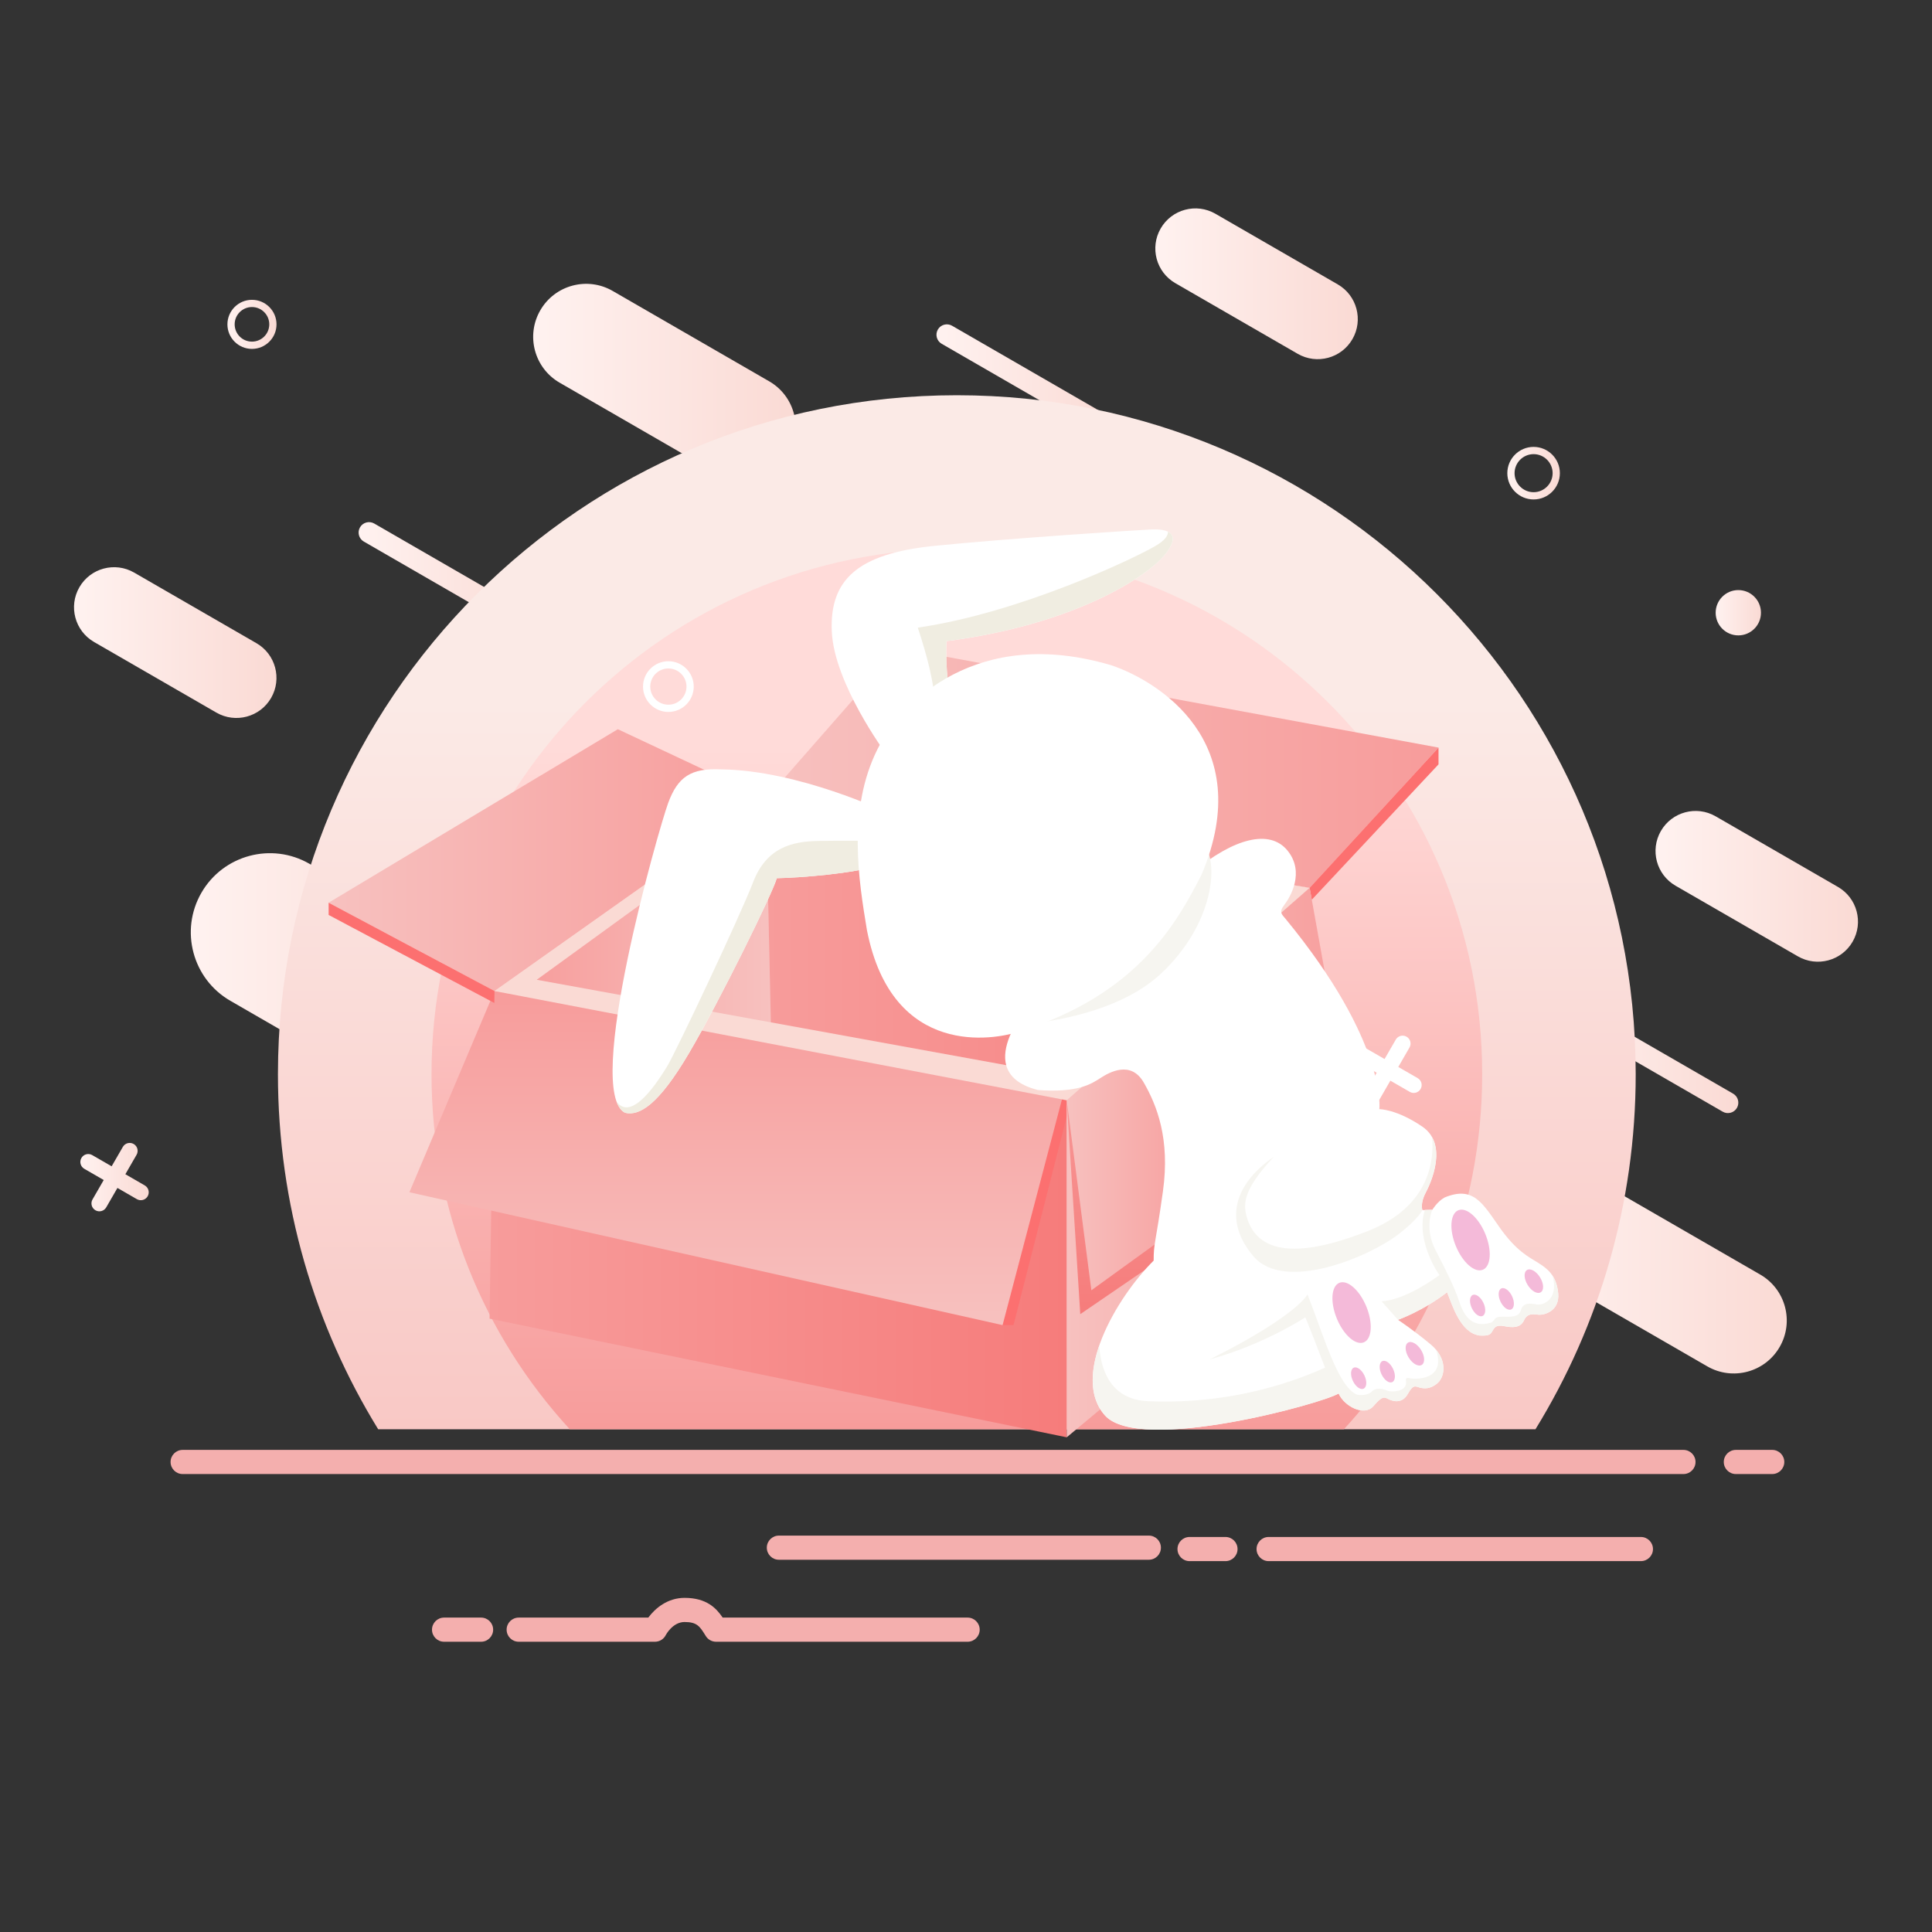 <?xml version="1.0" encoding="utf-8"?>
<!-- Generator: Adobe Illustrator 23.1.0, SVG Export Plug-In . SVG Version: 6.00 Build 0)  -->
<svg version="1.1" id="暂无内容" xmlns="http://www.w3.org/2000/svg" xmlns:xlink="http://www.w3.org/1999/xlink" x="0px"
	 y="0px" viewBox="0 0 800 800" style="enable-background:new 0 0 800 800;" xml:space="preserve">
<rect x="0" y="0" width="800" height="800" fill="#333333" stroke="none"/>
<style type="text/css">
	.st0{fill:url(#SVGID_1_);}
	.st1{fill:url(#SVGID_2_);}
	.st2{fill:url(#SVGID_3_);}
	.st3{fill:url(#SVGID_4_);}
	.st4{fill:url(#SVGID_5_);}
	.st5{fill:url(#SVGID_6_);}
	.st6{fill:url(#SVGID_7_);}
	.st7{fill:url(#SVGID_8_);}
	.st8{fill:url(#SVGID_9_);}
	.st9{fill:url(#SVGID_10_);}
	.st10{fill:url(#SVGID_11_);}
	.st11{fill:url(#SVGID_12_);}
	.st12{fill:#F4AFAE;}
	.st13{fill:url(#SVGID_13_);}
	.st14{fill:url(#SVGID_14_);}
	.st15{fill:url(#SVGID_15_);}
	.st16{fill:#FFFFFF;}
	.st17{fill:#FC7070;}
	.st18{fill:#FADAD4;}
	.st19{fill:url(#SVGID_16_);}
	.st20{fill:none;stroke:#2EA7E0;stroke-miterlimit:10;}
	.st21{fill:url(#SVGID_17_);}
	.st22{fill:#FFDCEE;}
	.st23{fill:url(#SVGID_18_);}
	.st24{fill:#4C2C00;}
	.st25{fill:#F48484;}
	.st26{fill:#F7B7B7;}
	.st27{fill:url(#SVGID_19_);}
	.st28{fill:url(#SVGID_20_);}
	.st29{fill:url(#SVGID_21_);}
	.st30{fill:url(#SVGID_22_);}
	.st31{fill:url(#SVGID_23_);}
	.st32{fill:url(#SVGID_24_);}
	.st33{fill:url(#SVGID_25_);}
	.st34{fill:url(#SVGID_26_);}
	.st35{fill:url(#SVGID_27_);}
	.st36{fill:url(#SVGID_28_);}
	.st37{fill:url(#SVGID_29_);}
	.st38{fill:url(#SVGID_30_);}
	.st39{fill:url(#SVGID_31_);}
	.st40{fill:url(#SVGID_32_);}
	.st41{fill:url(#SVGID_33_);}
	.st42{fill:url(#SVGID_34_);}
	.st43{fill:url(#SVGID_35_);}
	.st44{fill:url(#SVGID_36_);}
	.st45{fill:url(#SVGID_37_);}
	.st46{fill:url(#SVGID_38_);}
	.st47{fill:url(#SVGID_39_);}
	.st48{fill:url(#SVGID_40_);}
	.st49{fill:#F6F5F0;}
	.st50{fill:#F0EDE1;}
	.st51{fill:url(#SVGID_41_);}
	.st52{fill:url(#SVGID_42_);}
	.st53{fill:url(#SVGID_43_);}
	.st54{fill:url(#SVGID_44_);}
	.st55{fill:url(#SVGID_45_);}
	.st56{fill:url(#SVGID_46_);}
	.st57{fill:url(#SVGID_47_);}
	.st58{fill:url(#SVGID_48_);}
	.st59{fill:url(#SVGID_49_);}
	.st60{fill:url(#SVGID_50_);}
	.st61{fill:url(#SVGID_51_);}
	.st62{fill:url(#SVGID_52_);}
	.st63{fill:url(#SVGID_53_);}
	.st64{fill:url(#SVGID_54_);}
	.st65{fill:url(#SVGID_55_);}
	.st66{fill:url(#SVGID_56_);}
	.st67{fill:url(#SVGID_57_);}
	.st68{fill:url(#SVGID_58_);}
	.st69{fill:url(#SVGID_59_);}
	.st70{fill:url(#SVGID_60_);}
	.st71{fill:#F79C9B;}
	.st72{fill:url(#SVGID_61_);}
	.st73{fill:url(#SVGID_62_);}
	.st74{fill:url(#SVGID_63_);}
	.st75{fill:url(#SVGID_64_);}
	.st76{fill:url(#SVGID_65_);}
	.st77{fill:url(#SVGID_66_);}
	.st78{fill:url(#SVGID_67_);}
	.st79{fill:url(#SVGID_68_);}
	.st80{fill:url(#SVGID_69_);}
	.st81{fill:url(#SVGID_70_);}
	.st82{fill:url(#SVGID_71_);}
	.st83{fill:url(#SVGID_72_);}
	.st84{fill:url(#SVGID_73_);}
	.st85{fill:url(#SVGID_74_);}
	.st86{fill:url(#SVGID_75_);}
	.st87{fill:#EF6563;}
	.st88{fill:url(#SVGID_76_);}
	.st89{fill:#F18C8A;}
	.st90{fill:#F9C3C0;}
	.st91{fill:url(#SVGID_77_);}
	.st92{fill:url(#SVGID_78_);}
	.st93{fill:url(#SVGID_79_);}
	.st94{fill:url(#SVGID_80_);}
	.st95{fill:url(#SVGID_81_);}
	.st96{fill:url(#SVGID_82_);}
	.st97{fill:url(#SVGID_83_);}
	.st98{fill:url(#SVGID_84_);}
	.st99{fill:url(#SVGID_85_);}
	.st100{fill:url(#SVGID_86_);}
	.st101{fill:url(#SVGID_87_);}
	.st102{fill:url(#SVGID_88_);}
	.st103{fill:url(#SVGID_89_);}
	.st104{fill:url(#SVGID_90_);}
	.st105{fill:url(#SVGID_91_);}
	.st106{fill:url(#SVGID_92_);}
	.st107{fill:url(#SVGID_93_);}
	.st108{fill:url(#SVGID_94_);}
	.st109{fill:url(#SVGID_95_);}
	.st110{fill:url(#SVGID_96_);}
	.st111{fill:url(#SVGID_97_);}
	.st112{fill:url(#SVGID_98_);}
	.st113{fill:url(#SVGID_99_);}
	.st114{fill:url(#SVGID_100_);}
	.st115{fill:url(#SVGID_101_);}
	.st116{fill:url(#SVGID_102_);}
	.st117{fill:url(#SVGID_103_);}
	.st118{fill:#F4BAD9;}
	.st119{fill:url(#SVGID_104_);}
	.st120{fill:url(#SVGID_105_);}
	.st121{fill:url(#SVGID_106_);}
	.st122{fill:url(#SVGID_107_);}
	.st123{fill:url(#SVGID_108_);}
	.st124{fill:url(#SVGID_109_);}
	.st125{fill:url(#SVGID_110_);}
	.st126{fill:url(#SVGID_111_);}
	.st127{fill:url(#SVGID_112_);}
	.st128{fill:url(#SVGID_113_);}
	.st129{fill:url(#SVGID_114_);}
	.st130{fill:url(#SVGID_115_);}
	.st131{fill:url(#SVGID_116_);}
	.st132{fill:url(#SVGID_117_);}
	.st133{fill:url(#SVGID_118_);}
	.st134{fill:#F37170;}
	.st135{fill:#F5AEAD;}
	.st136{fill:url(#SVGID_119_);}
	.st137{fill:url(#SVGID_120_);}
	.st138{fill:url(#SVGID_121_);}
	.st139{fill:url(#SVGID_122_);}
	.st140{fill:url(#SVGID_123_);}
	.st141{fill:url(#SVGID_124_);}
	.st142{fill:url(#SVGID_125_);}
	.st143{fill:url(#SVGID_126_);}
	.st144{fill:url(#SVGID_127_);}
	.st145{fill:url(#SVGID_128_);}
	.st146{fill:url(#SVGID_129_);}
	.st147{fill:url(#SVGID_130_);}
	.st148{fill:url(#SVGID_131_);}
	.st149{fill:url(#SVGID_132_);}
	.st150{fill:url(#SVGID_133_);}
	.st151{fill:url(#SVGID_134_);}
	.st152{fill:url(#SVGID_135_);}
	.st153{fill:url(#SVGID_136_);}
	.st154{fill:url(#SVGID_137_);}
	.st155{fill:url(#SVGID_138_);}
	.st156{fill:url(#SVGID_139_);}
	.st157{fill:#F68382;}
	.st158{fill:#F7F8F8;}
	.st159{fill:#E86867;}
	.st160{fill:#B6DFFF;}
	.st161{fill:none;stroke:#4C2C00;stroke-width:6;stroke-linecap:round;stroke-miterlimit:10;}
	.st162{fill:url(#SVGID_140_);}
	.st163{fill:url(#SVGID_141_);}
	.st164{fill:url(#SVGID_142_);}
	.st165{fill:url(#SVGID_143_);}
	.st166{fill:url(#SVGID_144_);}
	.st167{fill:url(#SVGID_145_);}
	.st168{fill:url(#SVGID_146_);}
	.st169{fill:url(#SVGID_147_);}
	.st170{fill:url(#SVGID_148_);}
	.st171{fill:url(#SVGID_149_);}
	.st172{fill:url(#SVGID_150_);}
	.st173{fill:url(#SVGID_151_);}
	.st174{fill:url(#SVGID_152_);}
	.st175{fill:url(#SVGID_153_);}
	.st176{fill:url(#SVGID_154_);}
	.st177{fill:url(#SVGID_155_);}
	.st178{fill:url(#SVGID_156_);}
	.st179{fill:#F79B9A;}
	.st180{fill:url(#SVGID_157_);}
	.st181{fill:url(#SVGID_158_);}
	.st182{fill:url(#SVGID_159_);}
	.st183{fill:url(#SVGID_160_);}
	.st184{fill:url(#SVGID_161_);}
	.st185{fill:url(#SVGID_162_);}
	.st186{fill:url(#SVGID_163_);}
	.st187{fill:url(#SVGID_164_);}
	.st188{fill:url(#SVGID_165_);}
	.st189{fill:url(#SVGID_166_);}
	.st190{fill:url(#SVGID_167_);}
	.st191{fill:url(#SVGID_168_);}
	.st192{fill:url(#SVGID_169_);}
	.st193{fill:url(#SVGID_170_);}
	.st194{fill:url(#SVGID_171_);}
	.st195{fill:url(#SVGID_172_);}
	.st196{fill:url(#SVGID_173_);}
	.st197{fill:url(#SVGID_174_);}
	.st198{fill:url(#SVGID_175_);}
	.st199{fill:url(#SVGID_176_);}
	.st200{fill:url(#SVGID_177_);}
	.st201{fill:url(#SVGID_178_);}
	.st202{fill:url(#SVGID_179_);}
	.st203{fill:url(#SVGID_180_);}
	.st204{fill:url(#SVGID_181_);}
	.st205{fill:url(#SVGID_182_);}
	.st206{fill:url(#SVGID_183_);}
	.st207{fill:url(#SVGID_184_);}
	.st208{fill:url(#SVGID_185_);}
	.st209{fill:url(#SVGID_186_);}
	.st210{fill:url(#SVGID_187_);}
	.st211{fill:#EA6E6D;}
	.st212{fill:#F47E7D;}
	.st213{fill:#F48E8D;}
	.st214{fill:url(#SVGID_188_);}
	.st215{fill:url(#SVGID_189_);}
	.st216{fill:url(#SVGID_190_);}
	.st217{fill:url(#SVGID_191_);}
	.st218{fill:url(#SVGID_192_);}
	.st219{fill:url(#SVGID_193_);}
	.st220{fill:url(#SVGID_194_);}
	.st221{fill:url(#SVGID_195_);}
	.st222{fill:url(#SVGID_196_);}
	.st223{fill:url(#SVGID_197_);}
	.st224{fill:url(#SVGID_198_);}
	.st225{fill:url(#SVGID_199_);}
	.st226{fill:url(#SVGID_200_);}
	.st227{fill:url(#SVGID_201_);}
	.st228{fill:url(#SVGID_202_);}
	.st229{fill:url(#SVGID_203_);}
	.st230{fill:url(#SVGID_204_);}
	.st231{fill:url(#SVGID_205_);}
	.st232{fill:url(#SVGID_206_);}
	.st233{fill:url(#SVGID_207_);}
	.st234{fill:url(#SVGID_208_);}
	.st235{fill:url(#SVGID_209_);}
	.st236{fill:url(#SVGID_210_);}
	.st237{fill:url(#SVGID_211_);}
	.st238{fill:url(#SVGID_212_);}
	.st239{fill:url(#SVGID_213_);}
	.st240{fill:url(#SVGID_214_);}
	.st241{fill:url(#SVGID_215_);}
	.st242{fill:url(#SVGID_216_);}
	.st243{fill:url(#SVGID_217_);}
	.st244{fill:url(#SVGID_218_);}
	.st245{fill:url(#SVGID_219_);}
	.st246{fill:url(#SVGID_220_);}
	.st247{fill:url(#SVGID_221_);}
	.st248{fill:url(#SVGID_222_);}
	.st249{fill:url(#SVGID_223_);}
	.st250{fill:url(#SVGID_224_);}
	.st251{fill:url(#SVGID_225_);}
	.st252{fill:url(#SVGID_226_);}
</style>
<g>
	<g>
		<g>
			<g>
				<linearGradient id="SVGID_1_" gradientUnits="userSpaceOnUse" x1="220.774" y1="158.173" x2="329.481" y2="158.173">
					<stop  offset="0" style="stop-color:#FFF2F0"/>
					<stop  offset="1" style="stop-color:#FADAD4"/>
				</linearGradient>
				<path class="st0" d="M231.75,158.47l64.81,37.42c10.5,6.06,23.92,2.46,29.97-8.03l0,0c6.06-10.5,2.46-23.92-8.03-29.97
					l-64.81-37.42c-10.5-6.06-23.92-2.46-29.97,8.03l0,0C217.66,138.99,221.25,152.41,231.75,158.47z"/>
				<linearGradient id="SVGID_2_" gradientUnits="userSpaceOnUse" x1="631.155" y1="528.073" x2="739.862" y2="528.073">
					<stop  offset="0" style="stop-color:#FFF2F0"/>
					<stop  offset="1" style="stop-color:#FADAD4"/>
				</linearGradient>
				<path class="st1" d="M728.89,527.78l-64.81-37.42c-10.5-6.06-23.92-2.46-29.97,8.03l0,0c-6.06,10.5-2.46,23.92,8.03,29.97
					l64.81,37.42c10.5,6.06,23.92,2.46,29.97-8.03C742.98,547.26,739.38,533.84,728.89,527.78z"/>
				<linearGradient id="SVGID_3_" gradientUnits="userSpaceOnUse" x1="30.644" y1="266.076" x2="114.491" y2="266.076">
					<stop  offset="0" style="stop-color:#FFF2F0"/>
					<stop  offset="1" style="stop-color:#FADAD4"/>
				</linearGradient>
				<path class="st2" d="M38.94,265.83l50.65,29.24c7.94,4.58,18.09,1.86,22.67-6.07l0,0c4.58-7.94,1.86-18.09-6.07-22.67
					l-50.65-29.24c-7.94-4.58-18.09-1.86-22.67,6.07C28.29,251.09,31.01,261.24,38.94,265.83z"/>
				<linearGradient id="SVGID_4_" gradientUnits="userSpaceOnUse" x1="478.387" y1="117.516" x2="562.234" y2="117.516">
					<stop  offset="0" style="stop-color:#FFF2F0"/>
					<stop  offset="1" style="stop-color:#FADAD4"/>
				</linearGradient>
				<path class="st3" d="M486.69,117.26l50.65,29.24c7.94,4.58,18.09,1.86,22.67-6.07l0,0c4.58-7.94,1.86-18.09-6.07-22.67
					l-50.65-29.24c-7.94-4.58-18.09-1.86-22.67,6.07C476.03,102.53,478.75,112.68,486.69,117.26z"/>
				<linearGradient id="SVGID_5_" gradientUnits="userSpaceOnUse" x1="685.509" y1="367.004" x2="769.356" y2="367.004">
					<stop  offset="0" style="stop-color:#FFF2F0"/>
					<stop  offset="1" style="stop-color:#FADAD4"/>
				</linearGradient>
				<path class="st4" d="M761.06,367.26l-50.65-29.24c-7.94-4.58-18.09-1.86-22.67,6.07c-4.58,7.94-1.86,18.09,6.07,22.67
					L744.46,396c7.94,4.58,18.09,1.86,22.67-6.07h0C771.71,381.99,768.99,371.84,761.06,367.26z"/>
				<linearGradient id="SVGID_6_" gradientUnits="userSpaceOnUse" x1="643.438" y1="437.035" x2="719.799" y2="437.035">
					<stop  offset="0" style="stop-color:#FFF2F0"/>
					<stop  offset="1" style="stop-color:#FADAD4"/>
				</linearGradient>
				<path class="st5" d="M644.02,415.33L644.02,415.33c-1.19,2.06-0.48,4.7,1.58,5.89l67.74,39.11c2.06,1.19,4.7,0.48,5.89-1.58
					c1.19-2.06,0.48-4.7-1.58-5.89l-67.74-39.11C647.84,412.56,645.21,413.26,644.02,415.33z"/>
				<linearGradient id="SVGID_7_" gradientUnits="userSpaceOnUse" x1="148.491" y1="240.069" x2="224.851" y2="240.069">
					<stop  offset="0" style="stop-color:#FFF2F0"/>
					<stop  offset="1" style="stop-color:#FADAD4"/>
				</linearGradient>
				<path class="st6" d="M150.65,224.25l67.74,39.11c2.06,1.19,4.7,0.48,5.89-1.58c1.19-2.06,0.48-4.7-1.58-5.89l-67.74-39.11
					c-2.06-1.19-4.7-0.48-5.89,1.58C147.88,220.42,148.58,223.06,150.65,224.25z"/>
				<linearGradient id="SVGID_8_" gradientUnits="userSpaceOnUse" x1="33.266" y1="487.416" x2="61.587" y2="487.416">
					<stop  offset="0" style="stop-color:#FFF2F0"/>
					<stop  offset="1" style="stop-color:#FADAD4"/>
				</linearGradient>
				<path class="st7" d="M59.95,490.86l-8.04-4.64l4.64-8.04c0.91-1.57,0.37-3.57-1.2-4.48c-1.57-0.91-3.57-0.37-4.48,1.2
					l-4.64,8.04l-8.04-4.64c-1.57-0.91-3.57-0.37-4.48,1.2s-0.37,3.57,1.2,4.48l8.04,4.64l-4.64,8.04c-0.91,1.57-0.37,3.57,1.2,4.48
					s3.57,0.37,4.48-1.2l4.64-8.04l8.04,4.64c1.57,0.91,3.57,0.37,4.48-1.2C62.05,493.77,61.51,491.76,59.95,490.86z"/>
				<linearGradient id="SVGID_9_" gradientUnits="userSpaceOnUse" x1="387.768" y1="158.172" x2="464.129" y2="158.172">
					<stop  offset="0" style="stop-color:#FFF2F0"/>
					<stop  offset="1" style="stop-color:#FADAD4"/>
				</linearGradient>
				<path class="st8" d="M389.92,142.35l67.74,39.11c2.06,1.19,4.7,0.48,5.89-1.58c1.19-2.06,0.48-4.7-1.58-5.89l-67.74-39.11
					c-2.06-1.19-4.7-0.48-5.89,1.58l0,0C387.16,138.53,387.86,141.16,389.92,142.35z"/>
				<linearGradient id="SVGID_10_" gradientUnits="userSpaceOnUse" x1="624.151" y1="195.93" x2="645.917" y2="195.93">
					<stop  offset="0" style="stop-color:#FFF2F0"/>
					<stop  offset="1" style="stop-color:#FADAD4"/>
				</linearGradient>
				<path class="st9" d="M635.03,206.81c6,0,10.88-4.88,10.88-10.88c0-6-4.88-10.88-10.88-10.88s-10.88,4.88-10.88,10.88
					C624.15,201.93,629.03,206.81,635.03,206.81z M635.03,188.05c4.35,0,7.88,3.54,7.88,7.88s-3.54,7.88-7.88,7.88
					s-7.88-3.54-7.88-7.88S630.69,188.05,635.03,188.05z"/>
				<linearGradient id="SVGID_11_" gradientUnits="userSpaceOnUse" x1="94.162" y1="134.306" x2="114.491" y2="134.306">
					<stop  offset="0" style="stop-color:#FFF2F0"/>
					<stop  offset="1" style="stop-color:#FADAD4"/>
				</linearGradient>
				<path class="st10" d="M104.33,144.47c5.6,0,10.17-4.56,10.17-10.16s-4.56-10.16-10.17-10.16c-5.6,0-10.16,4.56-10.16,10.16
					S98.72,144.47,104.33,144.47z M104.33,127.14c3.95,0,7.17,3.21,7.17,7.16s-3.21,7.16-7.17,7.16s-7.16-3.21-7.16-7.16
					S100.38,127.14,104.33,127.14z"/>
				<linearGradient id="SVGID_12_" gradientUnits="userSpaceOnUse" x1="710.416" y1="253.719" x2="729.182" y2="253.719">
					<stop  offset="0" style="stop-color:#FFF2F0"/>
					<stop  offset="1" style="stop-color:#FADAD4"/>
				</linearGradient>
				<path class="st11" d="M719.8,263.1c5.18,0,9.38-4.2,9.38-9.38c0-5.18-4.2-9.38-9.38-9.38s-9.38,4.2-9.38,9.38
					C710.42,258.9,714.62,263.1,719.8,263.1z"/>
				<g>
					<path class="st12" d="M697.08,600.37H75.63c-2.76,0-5,2.24-5,5s2.24,5,5,5h621.45c2.76,0,5-2.24,5-5
						S699.84,600.37,697.08,600.37z"/>
				</g>
				<g>
					<path class="st12" d="M733.84,600.37h-15.06c-2.76,0-5,2.24-5,5s2.24,5,5,5h15.06c2.76,0,5-2.24,5-5
						S736.6,600.37,733.84,600.37z"/>
				</g>
				<g>
					<path class="st12" d="M475.71,635.86H322.52c-2.76,0-5,2.24-5,5c0,2.76,2.24,5,5,5h153.19c2.76,0,5-2.24,5-5
						C480.71,638.09,478.48,635.86,475.71,635.86z"/>
				</g>
				<g>
					<path class="st12" d="M507.44,636.43h-14.87c-2.76,0-5,2.24-5,5s2.24,5,5,5h14.87c2.76,0,5-2.24,5-5
						S510.2,636.43,507.44,636.43z"/>
				</g>
				<g>
					<path class="st12" d="M679.46,636.43H525.31c-2.76,0-5,2.24-5,5s2.24,5,5,5h154.15c2.76,0,5-2.24,5-5
						S682.22,636.43,679.46,636.43z"/>
				</g>
				<g>
					<path class="st12" d="M199.2,669.81h-15.32c-2.76,0-5,2.24-5,5s2.24,5,5,5h15.32c2.76,0,5-2.24,5-5S201.97,669.81,199.2,669.81
						z"/>
				</g>
				<g>
					<path class="st12" d="M400.67,669.81H299.24c-2.65-3.92-6.67-8.17-15.78-8.17c-7.07,0-12.19,4.35-15.01,8.17h-53.67
						c-2.76,0-5,2.24-5,5s2.24,5,5,5h56.43c1.89,0,3.63-1.07,4.47-2.76c0.03-0.05,2.84-5.41,7.78-5.41c5.17,0,6.32,1.83,8.59,5.48
						l0.21,0.34c0.91,1.46,2.52,2.35,4.24,2.35h104.17c2.76,0,5-2.24,5-5S403.43,669.81,400.67,669.81z"/>
				</g>
				<linearGradient id="SVGID_13_" gradientUnits="userSpaceOnUse" x1="79.007" y1="401.062" x2="196.546" y2="401.062">
					<stop  offset="0" style="stop-color:#FFF2F0"/>
					<stop  offset="1" style="stop-color:#FADAD4"/>
				</linearGradient>
				<path class="st13" d="M147.41,444.44l-52.02-30.03c-15.67-9.04-21.03-29.08-11.99-44.74l0,0c9.04-15.67,29.08-21.03,44.74-11.99
					l52.02,30.03c15.67,9.04,21.03,29.08,11.99,44.74l0,0C183.11,448.12,163.08,453.49,147.41,444.44z"/>
			</g>
		</g>
		<linearGradient id="SVGID_14_" gradientUnits="userSpaceOnUse" x1="396.204" y1="163.664" x2="396.204" y2="591.834">
			<stop  offset="0.296" style="stop-color:#FBEAE6"/>
			<stop  offset="1" style="stop-color:#F9C8C5"/>
		</linearGradient>
		<path class="st14" d="M635.8,591.83c26.32-42.79,41.51-93.15,41.51-147.06c0-155.25-125.86-281.11-281.11-281.11
			c-155.25,0-281.11,125.86-281.11,281.11c0,53.92,15.19,104.28,41.51,147.06H635.8z"/>
		<linearGradient id="SVGID_15_" gradientUnits="userSpaceOnUse" x1="396.204" y1="227.238" x2="396.204" y2="591.834">
			<stop  offset="0.226" style="stop-color:#FFDBD9"/>
			<stop  offset="1" style="stop-color:#F79C9B"/>
		</linearGradient>
		<path class="st15" d="M556.48,591.83c35.55-38.72,57.26-90.36,57.26-147.06c0-120.14-97.39-217.53-217.53-217.53
			s-217.53,97.39-217.53,217.53c0,56.71,21.71,108.34,57.26,147.06H556.48z"/>
		<g>
			<path class="st16" d="M276.76,294.8c-5.79,0-10.5-4.71-10.5-10.5s4.71-10.5,10.5-10.5s10.5,4.71,10.5,10.5
				S282.55,294.8,276.76,294.8z M276.76,276.8c-4.14,0-7.5,3.36-7.5,7.5s3.36,7.5,7.5,7.5s7.5-3.36,7.5-7.5
				S280.89,276.8,276.76,276.8z"/>
		</g>
		<circle class="st16" cx="515.35" cy="362.81" r="4.6"/>
		<path class="st16" d="M587.04,446.44L579,441.8l4.64-8.04c0.91-1.57,0.37-3.57-1.2-4.48c-1.57-0.91-3.57-0.37-4.48,1.2l-4.64,8.04
			l-8.04-4.64c-1.57-0.91-3.57-0.37-4.48,1.2s-0.37,3.57,1.2,4.48l8.04,4.64l-4.64,8.04c-0.91,1.57-0.37,3.57,1.2,4.48
			s3.57,0.37,4.48-1.2l4.64-8.04l8.04,4.64c1.57,0.91,3.57,0.37,4.48-1.2C589.15,449.35,588.61,447.34,587.04,446.44z"/>
		<path class="st16" d="M236.46,460.6l-8.04-4.64l4.64-8.04c0.91-1.57,0.37-3.57-1.2-4.48c-1.57-0.91-3.57-0.37-4.48,1.2l-4.64,8.04
			l-8.04-4.64c-1.57-0.91-3.57-0.37-4.48,1.2s-0.37,3.57,1.2,4.48l8.04,4.64l-4.64,8.04c-0.91,1.57-0.37,3.57,1.2,4.48
			s3.57,0.37,4.48-1.2l4.64-8.04l8.04,4.64c1.57,0.91,3.57,0.37,4.48-1.2C238.56,463.51,238.03,461.5,236.46,460.6z"/>
	</g>
	<g>
		<linearGradient id="SVGID_16_" gradientUnits="userSpaceOnUse" x1="202.722" y1="502.766" x2="441.701" y2="502.766">
			<stop  offset="0" style="stop-color:#F79C9B"/>
			<stop  offset="1" style="stop-color:#F67C7B"/>
		</linearGradient>
		<polygon class="st19" points="204.77,410.37 202.72,546.03 441.7,595.16 441.7,447.76 		"/>
		<polygon class="st17" points="410.3,542.29 415.15,548.7 419.68,548.7 441.7,462.38 441.7,447.76 		"/>
		<linearGradient id="SVGID_17_" gradientUnits="userSpaceOnUse" x1="319.531" y1="387.071" x2="213.063" y2="387.071">
			<stop  offset="0" style="stop-color:#F7C1BF"/>
			<stop  offset="1" style="stop-color:#F79C9B"/>
		</linearGradient>
		<polygon class="st21" points="319.53,438.14 317.23,336 213.06,407.7 221.87,417.71 		"/>
		<linearGradient id="SVGID_18_" gradientUnits="userSpaceOnUse" x1="317.233" y1="396.484" x2="542.297" y2="396.484">
			<stop  offset="0" style="stop-color:#F79C9B"/>
			<stop  offset="1" style="stop-color:#F67C7B"/>
		</linearGradient>
		<polygon class="st23" points="534,382.46 542.3,367.64 317.23,336 319.53,438.14 451.28,456.97 		"/>
		<linearGradient id="SVGID_19_" gradientUnits="userSpaceOnUse" x1="305.616" y1="548.697" x2="305.616" y2="410.37">
			<stop  offset="0" style="stop-color:#F7C1BF"/>
			<stop  offset="1" style="stop-color:#F79C9B"/>
		</linearGradient>
		<polygon class="st27" points="169.53,493.69 415.15,548.7 441.7,447.76 204.77,410.37 		"/>
		<linearGradient id="SVGID_20_" gradientUnits="userSpaceOnUse" x1="136.084" y1="356.161" x2="317.233" y2="356.161">
			<stop  offset="0" style="stop-color:#F7C1BF"/>
			<stop  offset="1" style="stop-color:#F79C9B"/>
		</linearGradient>
		<polygon class="st28" points="317.23,330.79 255.83,301.95 136.08,373.79 204.77,410.37 		"/>
		<polygon class="st17" points="136.08,378.86 204.69,415.31 204.77,410.37 136.08,373.79 		"/>
		<linearGradient id="SVGID_21_" gradientUnits="userSpaceOnUse" x1="317.233" y1="317.974" x2="595.659" y2="317.974">
			<stop  offset="0" style="stop-color:#F7C1BF"/>
			<stop  offset="1" style="stop-color:#F79C9B"/>
		</linearGradient>
		<polygon class="st29" points="595.66,309.56 372,268.3 317.23,330.79 542.3,367.64 		"/>
		<polygon class="st17" points="595.66,316.51 595.66,309.56 542.3,367.64 543.18,372.56 		"/>
		<linearGradient id="SVGID_22_" gradientUnits="userSpaceOnUse" x1="441.701" y1="481.403" x2="564.765" y2="481.403">
			<stop  offset="0" style="stop-color:#F7C1BF"/>
			<stop  offset="1" style="stop-color:#F79C9B"/>
		</linearGradient>
		<polygon class="st30" points="542.3,367.64 564.77,492.62 441.7,595.16 441.7,447.76 		"/>
		<linearGradient id="SVGID_23_" gradientUnits="userSpaceOnUse" x1="467.744" y1="435.739" x2="467.744" y2="544.157">
			<stop  offset="0" style="stop-color:#F79C9B"/>
			<stop  offset="1" style="stop-color:#F67C7B"/>
		</linearGradient>
		<polygon class="st31" points="447.32,544.16 493.79,512.38 482.55,435.74 441.7,455.6 		"/>
		<linearGradient id="SVGID_24_" gradientUnits="userSpaceOnUse" x1="441.701" y1="473.635" x2="499.148" y2="473.635">
			<stop  offset="0" style="stop-color:#F7C1BF"/>
			<stop  offset="1" style="stop-color:#F79C9B"/>
		</linearGradient>
		<polygon class="st32" points="441.7,455.6 451.91,534.28 499.15,500.1 490.43,412.99 		"/>
		<path class="st18" d="M317.23,330.79l-112.47,79.58L441.7,455.6l100.6-87.96L317.23,330.79z M440.29,445.36L222.25,405.7
			l94.98-68.96l211.02,34.51L440.29,445.36z"/>
	</g>
	<g>
		<path class="st16" d="M366.64,311.77c0,0-21.26-28.84-22.21-50.27c-0.96-21.43,10.72-32.25,42.32-35.45s85.21-6.61,89.81-6.81
			c4.6-0.2,13.6,0.2,6.32,9.81c-7.28,9.61-38.11,29.61-90.96,36.43c-0.57,11.43,1.34,22.85,1.34,22.85L366.64,311.77z"/>
		<path class="st50" d="M482.87,229.05c3.94-5.21,3.1-7.71,0.78-8.88c0.02,1.46-1.05,3.44-5.06,5.81
			c-8.81,5.21-56.17,27.77-98.55,33.91c3.41,10.39,7.24,23.49,7.08,33.84l6.13-5.4c0,0-1.91-11.42-1.34-22.85
			C444.77,258.66,475.59,238.66,482.87,229.05z"/>
		<path class="st16" d="M367.21,336.4c0,0-36.38-17.42-68.55-17.82c-12.45-0.6-18,3-22.02,14.02
			c-4.02,11.02-35.04,119.57-17.81,128.18c5.94,1.4,13.79-3.2,26.43-24.63c12.64-21.43,35.23-67.49,36.38-72.5
			c9.38-0.2,31.79-1.8,43.47-5.61C367.79,342.41,367.21,336.4,367.21,336.4z"/>
		<path class="st50" d="M366.55,348.19c-6.41-0.05-20.01-0.12-27.87,0.03c-10.53,0.2-21.26,2.6-26.81,17.02
			c-5.55,14.42-32.17,70.7-35.62,76.31c-3.44,5.6-14.54,23.34-20.96,14.6c0.82,2.26,1.98,3.85,3.53,4.63
			c5.94,1.4,13.79-3.2,26.43-24.63c12.64-21.43,35.23-67.49,36.38-72.5c9.38-0.2,31.79-1.8,43.47-5.61
			C365.77,354.18,366.23,350.92,366.55,348.19z"/>
		<path class="st16" d="M426.77,415.31c0,0-25.69,28.84,3.05,36.05c16.48,1.2,22.1-2.54,25.8-4.94c3.7-2.4,12.64-7.48,18,1.87
			c5.36,9.35,10.98,23.23,7.91,45.13c-3.06,21.9-3.83,21.1-3.83,28.57c-15.57,15.49-34.47,48.07-20.17,64.09
			c14.3,16.02,90.64-5.07,96.77-9.08c2.3,5.34,10.63,9.65,14.41,5.24c3.78-4.41,4.5-3.76,6.32-2.85s5.65,1.95,7.95-2.25
			c2.3-4.21,3.26-2.95,4.98-2.55s4.4,0.75,7.42-2c3.02-2.75,4.07-10.01-2.92-15.87c-6.99-5.86-13.58-10.21-13.58-10.21
			s10.28-3.61,20.33-11.42c2.3,5.71,5.55,16.72,13.4,17.93c3.93,0.2,4.5-0.4,5.27-1.7c0.77-1.3,1.34-2.9,4.88-2.2
			c3.54,0.7,6.8,0.85,8.33-2.45s4.26-2.35,6.22-2.25c1.96,0.1,8.62-1.4,7.9-8.91s-4.61-10.28-8.31-12.62
			c-3.7-2.34-9-4.74-16.02-14.75s-10.85-17.19-22.72-12.28c-3.06,1.7-5.07,5.11-5.07,5.11l-4.12,0.1c0,0-0.96-2.8,1.34-7.11
			s9.38-20.13-1.34-27.44c-10.72-7.31-17.81-7.24-17.81-7.24s3.32-27.51-38.81-78.78c-1.53-1.87-2.94-2.7-0.54-5.81
			s8.65-13.49,1.31-22.5c-7.34-9.01-22.21-5.14-39.19,8.95C481.98,374.79,426.77,415.31,426.77,415.31z"/>
		<path class="st49" d="M416.2,424.72c0,0,41.97-0.8,64.18-21.23c22.21-20.43,25.28-47.44,17.04-55.37
			C470.81,367.24,416.2,424.72,416.2,424.72z"/>
		<path class="st49" d="M588.96,501.03c0,0-0.96-2.8,1.34-7.11c1.91-3.57,7.1-15.08,2.69-23.07c0.89,9.45-0.82,28.8-26.81,38.99
			c-35.23,13.82-46.34,5.41-49.79-5.41c-1.53-5.41-2.3-11.22,11.11-25.44c-16.09,11.02-21.26,26.24-8.43,41.26
			c12.83,15.02,48.13,0.15,60.32-9.41C587.81,504.24,588.96,501.03,588.96,501.03z"/>
		<path class="st16" d="M363.38,310.16c9.7-19.33,41.17-51.27,96.89-34.65c18.96,6.41,60.51,31.44,37.34,86.52
			c-10.15,19.83-26.55,50.2-76.6,65.42c-8.43,2.67-51.51,11.48-62.04-42.35C355.66,364.97,350.68,335.47,363.38,310.16z"/>
		<path class="st49" d="M583.88,570.73c-1.91-0.4-1.82,0.1-1.63,1.7c0,4.21-6.51,3.91-7.56,3.5c-3.45-1.5-5.55-0.9-6.7,0.3
			s-3.61,1.7-6.03,1.3c-8.01-3.31-13.79-24.43-20.55-41.52c-3.7,5.88-19.28,16.42-40.6,26.91c22.09-5.93,39.7-17.43,39.7-17.43
			s1.02,2.14,8.17,20.83c-23.23,10.41-48.51,14.95-73.28,13.89c-16.09-0.69-19.68-13.9-20.22-23.07
			c-3.78,10.96-4.15,21.66,2.34,28.94c14.3,16.02,90.64-5.07,96.77-9.08c2.3,5.34,10.63,9.65,14.41,5.24
			c3.78-4.41,4.5-3.76,6.32-2.85c1.82,0.9,5.65,1.95,7.95-2.25c2.3-4.21,3.26-2.95,4.98-2.55c1.72,0.4,4.4,0.75,7.42-2
			c2.65-2.42,3.78-8.32-0.73-13.69C598.98,571.77,585.8,571.13,583.88,570.73z"/>
		<path class="st49" d="M645.21,535.48c-0.3-3.13-1.15-5.42-2.31-7.22c2.67,10.05-4.15,12.36-6.58,11.89
			c-2.43-0.47-5.62-0.94-6.51,2.27c-0.89,3.2-4.28,2.8-7.85,2.8c-3.57,0-2.55,1.33-4.47,2.4c-8.68,2.8-11.74-4.01-13.4-9.08
			c-1.66-5.07-4.98-11.88-9.7-20.96c-4.72-9.08-1.31-16.66-1.31-16.66l-3.03,0.07l0,0c-3.45,10.12,2.68,22.32,6,27
			c-15.57,11.22-24,10.82-24,10.82l6.83,7.68c0,0,10.28-3.6,20.33-11.42c2.3,5.71,5.55,16.72,13.4,17.92c3.93,0.2,4.5-0.4,5.27-1.7
			c0.77-1.3,1.34-2.9,4.88-2.2c3.54,0.7,6.8,0.85,8.33-2.45c1.53-3.3,4.26-2.35,6.22-2.25
			C639.27,544.49,645.92,542.99,645.21,535.48z"/>
		
			<ellipse transform="matrix(0.924 -0.381 0.381 0.924 -164.957 254.623)" class="st118" cx="560.08" cy="543.59" rx="6.6" ry="13.33"/>
		
			<ellipse transform="matrix(0.903 -0.43 0.43 0.903 -190.72 297.009)" class="st118" cx="562.39" cy="570.87" rx="2.64" ry="4.8"/>
		
			<ellipse transform="matrix(0.903 -0.43 0.43 0.903 -188.402 301.844)" class="st118" cx="574.25" cy="568.15" rx="2.64" ry="4.8"/>
		
			<ellipse transform="matrix(0.85 -0.526 0.526 0.85 -207.326 392.278)" class="st118" cx="586.18" cy="560.73" rx="3.01" ry="5.42"/>
		
			<ellipse transform="matrix(0.924 -0.381 0.381 0.924 -149.763 271.14)" class="st118" cx="609.36" cy="513.51" rx="6.6" ry="13.33"/>
		
			<ellipse transform="matrix(0.903 -0.43 0.43 0.903 -173.014 315.263)" class="st118" cx="611.66" cy="540.78" rx="2.64" ry="4.8"/>
		
			<ellipse transform="matrix(0.903 -0.43 0.43 0.903 -170.696 320.098)" class="st118" cx="623.53" cy="538.07" rx="2.64" ry="4.8"/>
		
			<ellipse transform="matrix(0.85 -0.526 0.526 0.85 -184.127 413.703)" class="st118" cx="635.46" cy="530.65" rx="3.01" ry="5.42"/>
	</g>
</g>
</svg>
